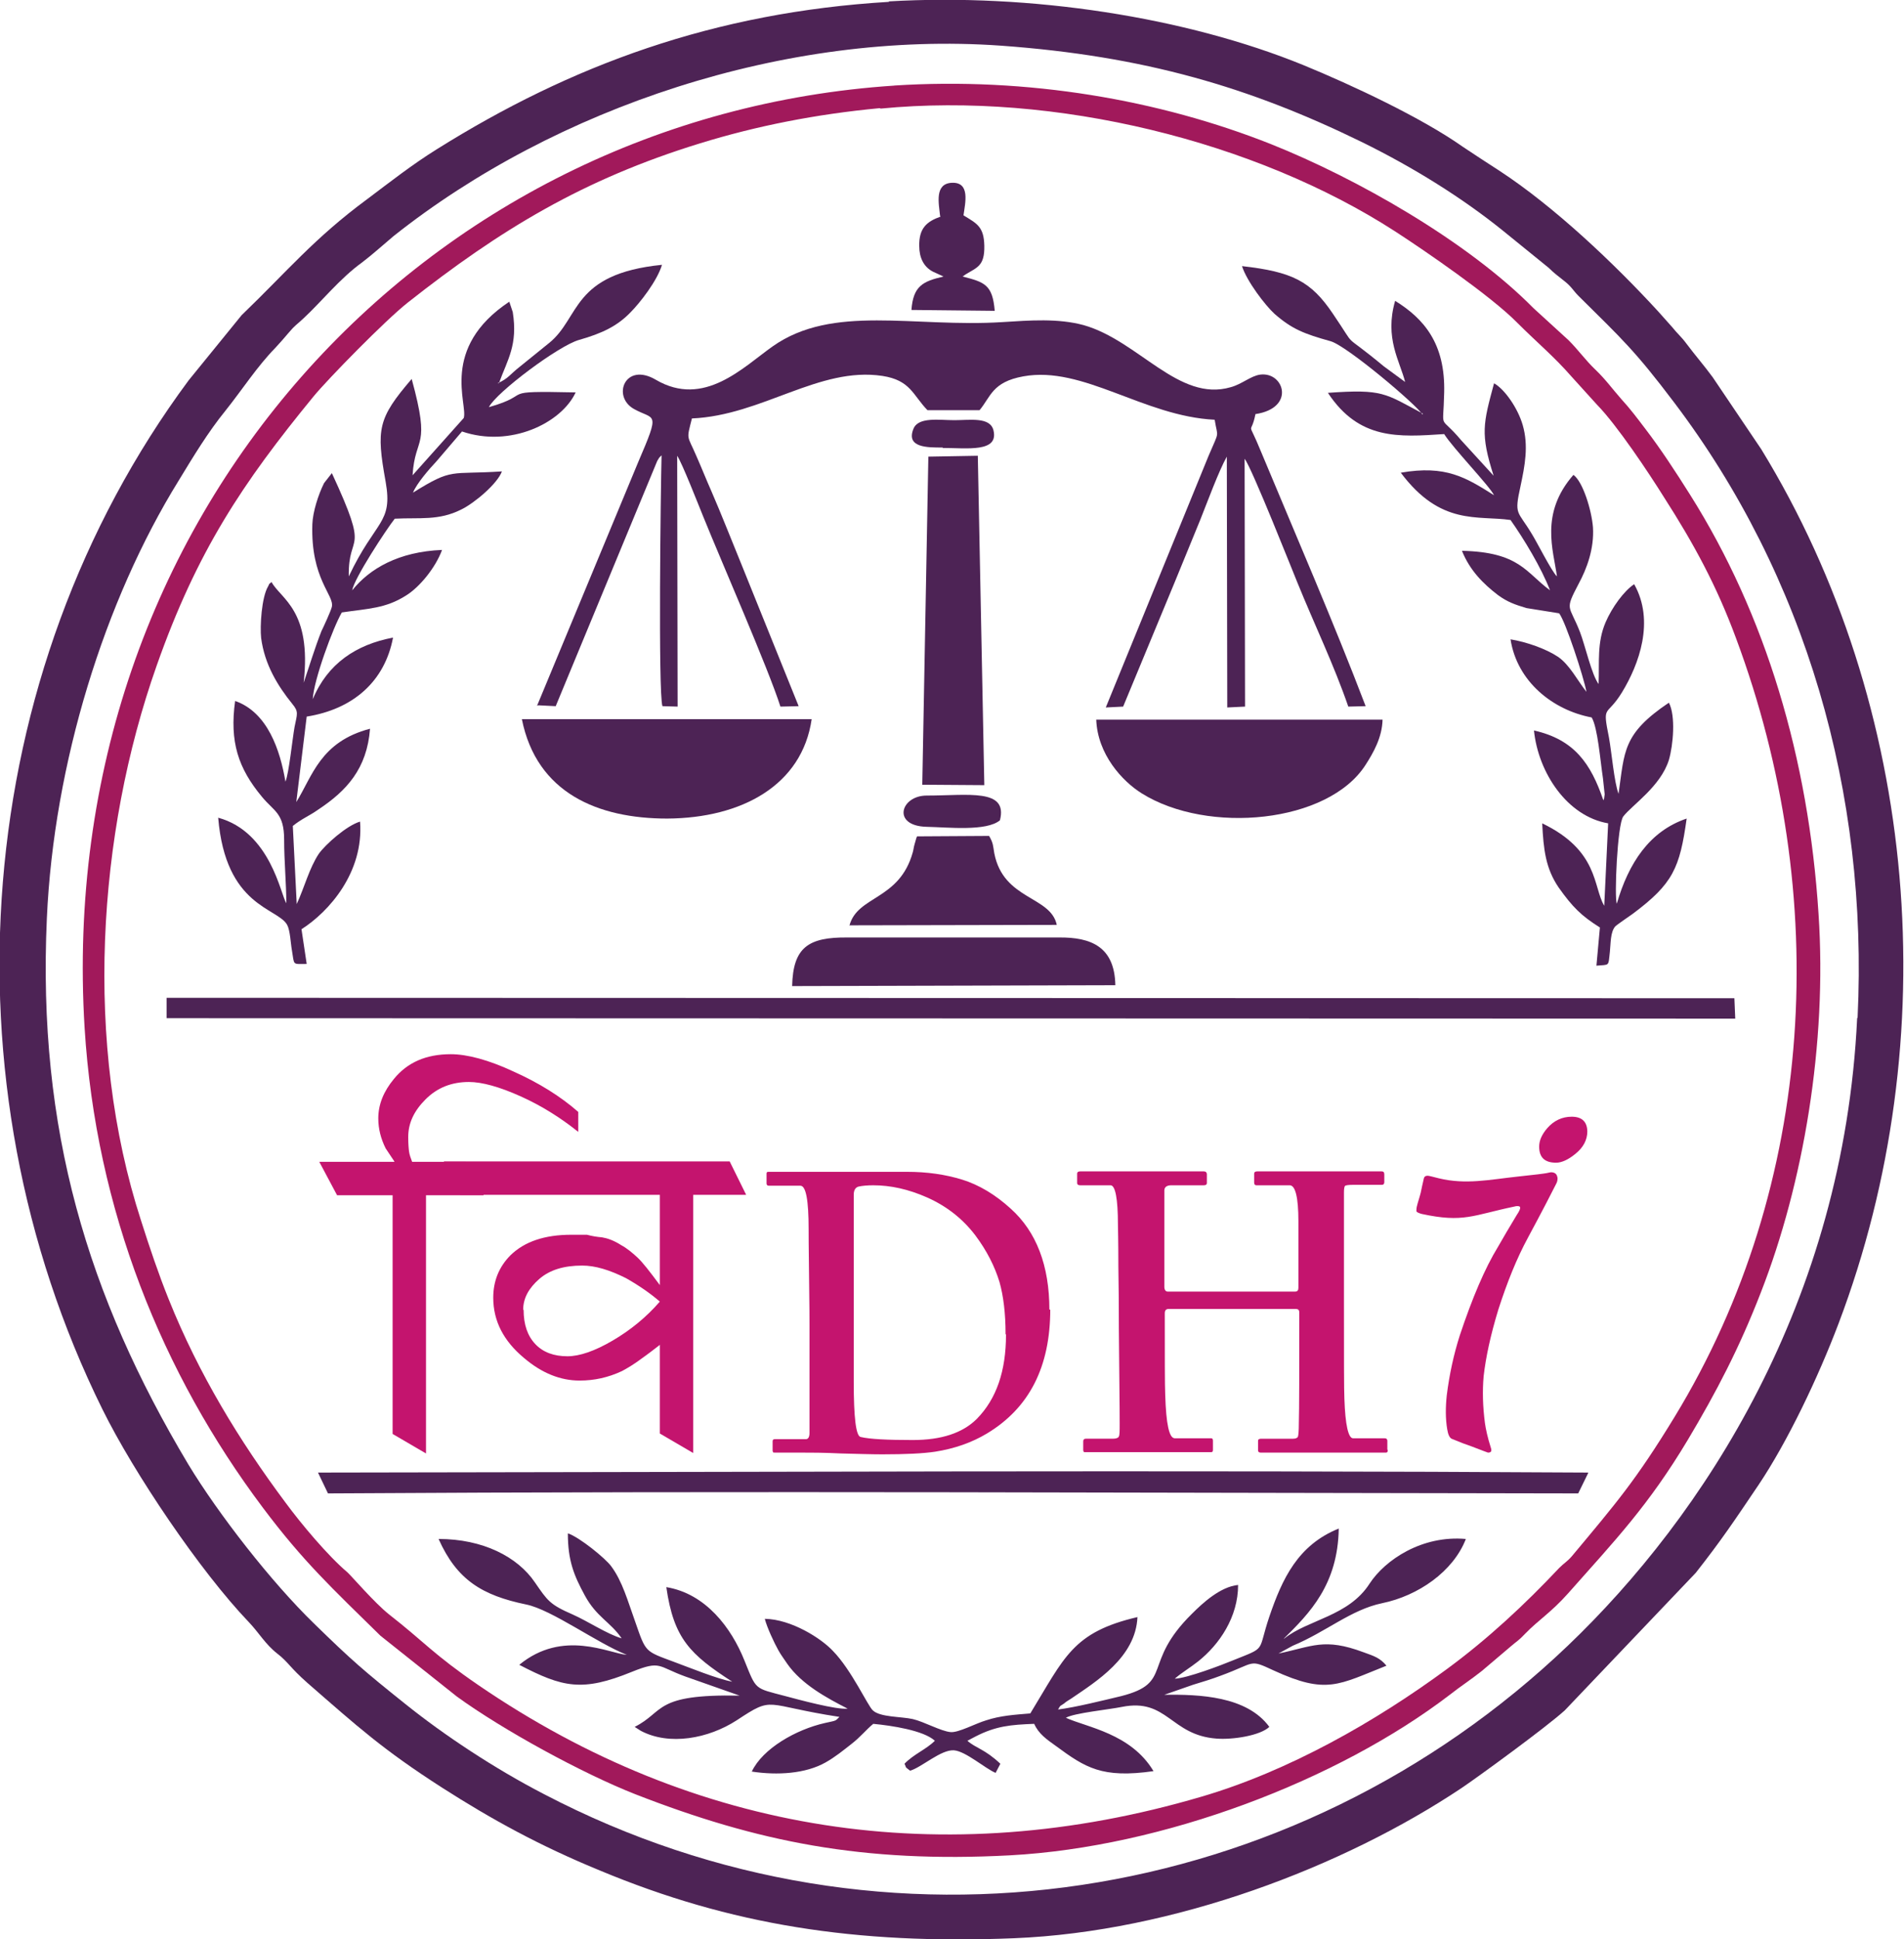 <?xml version="1.0" encoding="UTF-8"?>
<!DOCTYPE svg PUBLIC "-//W3C//DTD SVG 1.1//EN" "http://www.w3.org/Graphics/SVG/1.1/DTD/svg11.dtd">
<!-- Creator: CorelDRAW X6 -->
<svg xmlns="http://www.w3.org/2000/svg" xml:space="preserve" width="45.034mm" height="45.849mm" version="1.1" style="shape-rendering:geometricPrecision; text-rendering:geometricPrecision; image-rendering:optimizeQuality; fill-rule:evenodd; clip-rule:evenodd"
viewBox="0 0 4389 4468"
 xmlns:xlink="http://www.w3.org/1999/xlink">
 <defs>
  <style type="text/css">
   <![CDATA[
    .fil3 {fill:#C4146E}
    .fil0 {fill:#4D2355}
    .fil1 {fill:#A1195B}
    .fil2 {fill:#C4146E;fill-rule:nonzero}
   ]]>
  </style>
 </defs>
 <g id="Layer_x0020_1">
  <path class="fil0" d="M4281 2346c-31,655 -355,1148 -667,1446 -631,602 -1571,754 -2360,342 -114,-59 -229,-135 -320,-208 -95,-76 -123,-100 -210,-185 -99,-96 -221,-253 -290,-367 -232,-388 -348,-772 -326,-1258 16,-357 133,-733 304,-1009 34,-56 68,-112 107,-160 40,-50 73,-102 116,-146 12,-13 19,-21 30,-34 16,-19 17,-17 35,-34 40,-37 84,-92 134,-128 25,-19 48,-40 73,-61 374,-297 905,-474 1400,-439 332,24 574,96 832,222 120,59 232,129 325,204l106 86c12,12 23,20 38,32 15,12 18,20 31,33 101,100 130,126 220,245 303,400 448,899 423,1418zm-2231 -2342c-405,24 -735,147 -1042,339 -58,36 -110,77 -162,116 -122,90 -183,165 -289,267l-122 150c-503,678 -573,1614 -199,2371 73,148 226,374 337,490 24,25 38,51 66,73 26,20 28,31 70,68 116,101 173,153 310,241 114,73 225,134 364,191 300,125 589,171 955,156 367,-15 758,-164 1031,-346 40,-27 195,-140 238,-179l302 -317c59,-75 89,-120 145,-203 67,-100 137,-247 184,-371 249,-657 185,-1422 -178,-2015l-112 -166c-19,-26 -40,-50 -61,-78 -11,-15 -21,-23 -32,-37l-33 -37c-101,-110 -239,-241 -366,-324 -28,-18 -57,-37 -84,-55 -95,-67 -255,-142 -367,-188 -272,-111 -629,-166 -957,-147z"/>
  <path class="fil0" d="M3661 3393c-966,-6 -1963,-1 -2928,0l23 48c956,-6 1924,-1 2882,0l23 -47z"/>
  <polygon class="fil0" points="384,2346 4000,2347 3998,2300 384,2299 "/>
  <path class="fil0" d="M1150 883c20,-55 44,-88 32,-164l-8 -24c-161,107 -95,236 -105,268l-118 132c6,-94 43,-58 -2,-222 -78,91 -82,115 -60,237 17,97 -23,87 -85,218 -2,-106 51,-44 -39,-238l-18 23c-13,26 -26,66 -27,95 -4,126 51,163 45,190 -2,9 -19,46 -24,56 -15,38 -28,81 -41,119 19,-168 -53,-193 -74,-232 -9,8 -2,-1 -8,10 -15,25 -19,92 -16,119 8,61 38,110 72,152 15,18 11,23 5,53 -5,28 -13,107 -21,126 -12,-72 -41,-160 -116,-186 -13,94 7,155 62,221 28,34 51,37 51,99 0,49 5,100 5,146 -13,-19 -36,-164 -157,-197 17,206 137,207 159,247 7,13 8,43 11,59 6,35 0,31 34,31l-12 -80c63,-40 144,-131 135,-248 -31,9 -80,53 -95,74 -22,33 -33,77 -51,116l-9 -180c21,-17 38,-23 59,-38 65,-43 112,-94 119,-186 -115,30 -133,110 -170,169l24 -197c107,-17 180,-81 199,-182 -85,16 -151,60 -185,142 2,-44 47,-166 67,-200 61,-9 101,-9 148,-39 31,-19 68,-64 83,-105 -100,4 -167,43 -207,93 4,-27 79,-141 98,-165 58,-3 101,5 153,-21 31,-15 84,-60 94,-88 -121,8 -112,-9 -205,49 9,-22 38,-55 54,-72l59 -69c111,38 229,-19 262,-90 -187,-4 -91,3 -200,34 17,-34 161,-142 208,-155 53,-15 88,-32 118,-63 22,-22 62,-73 73,-110 -209,21 -188,122 -260,180l-68 55c-23,18 -26,27 -51,38z"/>
  <path class="fil0" d="M3280 953c-88,-47 -92,-57 -219,-48 72,109 163,102 268,95 20,32 105,120 115,141 -65,-41 -111,-70 -215,-52 92,123 177,98 253,109 31,44 71,110 91,162 -56,-41 -70,-88 -203,-91 18,45 49,76 83,102 22,16 39,22 66,30l75 12c15,19 57,148 63,181 -20,-25 -39,-63 -66,-81 -27,-18 -72,-34 -109,-40 15,97 97,163 187,180 14,23 20,101 26,140l4 37c-2,16 -1,8 -3,14 -29,-85 -67,-140 -160,-161 10,98 77,198 171,214l-9 190c-26,-43 -12,-127 -143,-190 3,61 8,104 38,148 32,45 52,65 95,92l-8 88c31,-3 27,3 31,-32 2,-19 1,-45 12,-58 2,-3 33,-24 40,-29 94,-70 109,-106 125,-220 -86,29 -134,103 -161,196 -6,-12 1,-183 15,-201 20,-26 86,-69 105,-130 10,-34 16,-102 0,-132 -107,72 -102,112 -116,210 -10,-26 -16,-96 -22,-129 -16,-80 -6,-46 30,-105 39,-64 76,-164 28,-249 -23,15 -51,53 -66,88 -20,47 -14,91 -16,142 -16,-21 -31,-89 -43,-120 -25,-64 -36,-48 -3,-111 19,-35 36,-81 33,-130 -3,-39 -23,-105 -45,-121 -78,89 -46,174 -38,234 -12,-11 -45,-77 -58,-98 -33,-55 -41,-42 -26,-110 10,-47 19,-93 5,-141 -11,-38 -41,-82 -66,-96 -25,93 -32,116 -1,213l-75 -82c-52,-62 -41,-17 -39,-109 3,-114 -47,-171 -113,-212 -25,86 11,139 23,187l-49 -36c-105,-87 -56,-31 -118,-122 -50,-74 -93,-96 -209,-109 11,35 54,91 75,110 40,35 68,46 129,63 37,10 199,147 212,169z"/>
  <path class="fil0" d="M2959 3776c60,-59 125,-125 127,-254 -94,38 -130,115 -160,203 -28,83 -5,69 -82,100 -29,12 -108,42 -136,43 16,-14 35,-25 54,-40 49,-39 92,-102 92,-176 -41,4 -82,42 -106,66 -117,115 -42,159 -163,190 -42,10 -106,26 -146,31 7,-12 3,-6 14,-14 3,-3 11,-8 16,-11 57,-39 149,-95 153,-188 -150,35 -168,93 -247,222 -36,3 -69,5 -102,16 -24,7 -64,29 -82,27 -22,-2 -61,-24 -87,-30 -27,-6 -75,-4 -92,-20 -12,-11 -49,-93 -92,-137 -27,-29 -96,-73 -157,-74 5,20 22,56 31,72 6,11 13,20 21,32 33,47 90,78 139,103 -26,3 -114,-21 -144,-29 -72,-19 -66,-13 -94,-82 -30,-75 -89,-154 -180,-169 17,119 55,155 152,218 -36,-7 -97,-32 -135,-46 -67,-25 -64,-21 -89,-93 -17,-47 -29,-92 -55,-127 -13,-18 -73,-67 -100,-76 0,63 14,97 39,143 27,50 59,61 85,99 -34,-10 -77,-39 -113,-55 -53,-23 -58,-32 -87,-74 -40,-59 -120,-100 -222,-100 42,94 100,130 202,151 59,12 165,90 232,116 -41,-3 -147,-60 -248,23 100,52 145,63 260,16 67,-27 59,-12 123,11l125 44c-199,-4 -172,37 -242,72l14 9c66,35 156,18 221,-24 88,-58 60,-35 237,-8 -10,10 -6,8 -33,14 -67,15 -144,59 -169,112 59,9 124,5 170,-21 23,-13 41,-28 59,-42 22,-17 33,-32 51,-47 42,4 116,15 142,39 -20,20 -49,31 -70,53 6,12 -1,5 13,16 27,-8 71,-49 101,-47 27,2 72,42 96,52l11 -21c-36,-34 -57,-36 -76,-53l19 -10c47,-24 81,-27 135,-29 10,23 29,36 50,51 68,50 106,75 225,58 -52,-87 -154,-101 -202,-123 19,-11 100,-19 129,-25 105,-21 112,65 218,73 38,3 101,-7 122,-27 -52,-71 -161,-75 -242,-74l66 -23c23,-7 43,-13 64,-21 82,-30 64,-39 122,-12 122,56 149,33 260,-11 -15,-18 -28,-22 -53,-31 -91,-34 -118,-13 -196,3l33 -18c77,-32 134,-83 206,-98 83,-17 164,-73 193,-148 -101,-9 -186,48 -222,103 -48,75 -142,83 -196,126z"/>
  <g id="_766060840">
   <path class="fil0" d="M2173 1032c56,0 130,11 117,-41 -8,-31 -54,-23 -90,-23 -35,0 -82,-8 -94,19 -19,45 33,44 67,44z"/>
   <path class="fil0" d="M2305 1890c19,-74 -73,-57 -169,-57 -60,0 -81,70 0,72 49,1 138,11 169,-15z"/>
   <path class="fil0" d="M2168 499c-31,11 -50,26 -49,68 0,26 10,48 32,59l24 11c-48,11 -70,22 -74,77l192 2c-5,-60 -23,-66 -74,-79l7 -5c26,-16 44,-19 43,-66 -1,-44 -17,-51 -48,-70 4,-29 16,-77 -27,-75 -40,2 -30,47 -27,76z"/>
   <path class="fil0" d="M1959 2132l477 -1c-14,-67 -123,-57 -144,-165 -3,-17 -2,-23 -12,-40l-166 1c-1,2 -1,2 -2,5l-4 14c-2,7 -2,11 -4,18 -31,111 -128,99 -146,169z"/>
   <path class="fil0" d="M2571 2269c-2,-87 -55,-110 -131,-109l-486 0c-91,-1 -126,23 -128,112l745 -2z"/>
   <polygon class="fil0" points="2126,1808 2269,1809 2254,1050 2140,1052 "/>
   <path class="fil0" d="M3187 1658l-660 0c3,80 60,142 105,170 152,95 430,69 516,-66 18,-28 38,-63 39,-104z"/>
   <path class="fil0" d="M1870 1657l-667 0c34,170 175,229 335,229 172,-1 311,-77 333,-229z"/>
   <path class="fil0" d="M1241 1625l40 2 234 -565c6,-10 4,-7 10,-13 -2,73 -8,547 2,578l35 1 -1 -578c11,16 49,113 60,140 42,104 150,350 178,438l42 -1 -134 -332c-23,-56 -44,-110 -67,-163 -12,-27 -23,-55 -35,-82 -21,-49 -23,-35 -10,-86 162,-7 293,-120 439,-98 65,10 70,44 104,79l120 0c26,-31 29,-65 101,-78 138,-25 277,92 441,100 7,44 12,22 -14,83l-237 580 40 -2 119 -287c21,-51 38,-93 59,-144 16,-40 42,-111 61,-145l1 578 41 -2 -1 -571c16,19 114,267 122,286 39,96 84,189 117,285l40 -1c-74,-194 -161,-394 -241,-586 -33,-81 -24,-32 -13,-87 93,-14 66,-98 11,-91 -22,3 -42,22 -68,29 -120,35 -212,-107 -339,-143 -59,-16 -124,-11 -187,-7 -205,13 -391,-42 -530,56 -68,48 -158,142 -269,77 -71,-42 -102,38 -51,67 48,27 62,2 10,123l-233 561z"/>
  </g>
  <path class="fil1" d="M2062 197c-1083,71 -1939,993 -1867,2171 26,420 179,797 411,1106 93,124 160,186 271,295l176 140c106,77 289,177 411,225 282,110 525,159 864,141 353,-19 755,-172 1014,-370 24,-19 49,-35 74,-55l66 -56c15,-13 18,-13 34,-30 30,-31 60,-49 99,-93 109,-123 185,-202 276,-354 65,-109 118,-210 168,-339 98,-251 153,-572 133,-872 -23,-359 -122,-690 -296,-966 -34,-54 -68,-106 -104,-153 -19,-25 -34,-45 -55,-68 -22,-25 -35,-44 -60,-68 -22,-21 -39,-45 -61,-67l-81 -74c-152,-154 -407,-299 -605,-378 -257,-102 -561,-155 -870,-135zm-32 53c402,-39 864,75 1186,283 68,44 221,149 281,210 47,47 85,78 126,125l58 64c47,48 120,158 155,214 68,106 121,203 166,325 220,591 185,1258 -142,1794 -89,146 -135,199 -236,320 -11,13 -18,16 -30,28 -79,84 -165,164 -259,233 -163,120 -364,235 -566,294 -595,175 -1167,84 -1666,-257 -105,-72 -124,-99 -206,-163 -33,-26 -88,-90 -96,-97 -45,-38 -107,-112 -143,-161 -106,-142 -200,-296 -269,-468 -23,-57 -44,-119 -64,-182 -132,-407 -101,-890 36,-1278 93,-264 198,-421 362,-621 33,-40 165,-175 217,-216 213,-168 404,-284 674,-367 130,-40 266,-67 414,-81z"/>
  <g id="_766069264">
   <path class="fil2" d="M909 2676l-20 -30c-11,-22 -17,-45 -17,-69 0,-32 12,-62 36,-91 31,-38 74,-57 131,-57 38,0 87,13 145,40 58,26 108,57 149,93l0 46c-40,-32 -84,-60 -133,-82 -49,-22 -89,-33 -119,-33 -40,0 -73,13 -100,40 -27,27 -40,55 -40,87 0,15 1,27 2,34 1,7 4,15 7,23l124 0 41 77 -133 0 0 595 -77 -45 0 -550 -128 0 -41 -77 173 0z"/>
   <path id="1" class="fil2" d="M1522 3098c-13,10 -27,21 -44,33 -16,12 -31,21 -44,28 -32,15 -64,22 -98,22 -44,0 -87,-17 -128,-52 -47,-39 -71,-85 -71,-139 0,-38 13,-71 40,-98 32,-31 78,-47 140,-47 12,0 24,0 36,0 11,3 23,5 35,6 12,2 27,7 44,18 13,7 25,17 37,28 12,11 29,33 52,64l0 -208 -460 0 -38 -77 659 0 38 77 -122 0 0 595 -77 -45 0 -204zm-315 -80c0,34 9,60 27,79 18,19 43,28 74,28 28,0 63,-12 104,-36 41,-24 78,-54 109,-90 -22,-19 -48,-37 -78,-54 -38,-19 -71,-29 -101,-29 -42,0 -75,10 -99,31 -24,21 -37,44 -37,71z"/>
   <path class="fil2" d="M2421 3017c0,132 -48,227 -146,286 -35,21 -75,35 -120,42 -27,4 -67,6 -121,6 -24,0 -56,-1 -95,-2 -39,-2 -71,-2 -96,-2l-56 0c-3,0 -5,0 -5,-1 0,-1 -1,-2 -1,-3l0 -22c0,-4 2,-5 6,-5l71 0c5,0 8,-5 8,-14 0,-5 0,-46 0,-123 0,-77 0,-119 0,-126 0,-7 0,-45 -1,-112 -1,-67 -1,-103 -1,-109 0,-66 -6,-100 -19,-100l-73 0c-3,0 -5,-2 -5,-5l0 -22c0,-2 0,-3 1,-4 1,-1 2,-1 5,-1l318 0c46,0 88,6 127,18 39,12 77,35 112,67 59,53 89,131 89,233zm-103 57c0,-48 -5,-88 -14,-120 -11,-36 -29,-72 -56,-108 -29,-38 -66,-67 -111,-87 -43,-19 -84,-28 -124,-28 -13,0 -25,1 -34,3 -7,2 -11,8 -11,19 0,5 0,44 0,116 0,73 0,114 0,124l0 191c0,82 5,125 16,127 21,5 61,7 120,7 66,0 115,-16 148,-49 45,-46 67,-110 67,-194z"/>
   <path class="fil2" d="M3199 3341c0,4 -1,6 -4,6l-289 0c-4,0 -6,-2 -6,-5l0 -22c0,-4 3,-5 8,-5l73 0c6,0 10,-2 11,-5 1,-3 2,-13 2,-30 1,-35 1,-120 1,-256 0,-6 -3,-8 -8,-8l-293 0c-6,0 -9,3 -9,10 0,102 0,165 1,188 2,67 9,100 22,100l84 0c3,0 4,2 4,6l0 21c0,3 -1,5 -4,5l-289 0c-3,0 -5,0 -5,-1 0,-1 -1,-2 -1,-3l0 -21c0,-4 2,-6 6,-6l62 0c8,0 13,-2 14,-5 2,-3 2,-13 2,-30 0,-5 0,-48 -1,-127 -1,-79 -1,-124 -1,-132 0,-9 0,-43 -1,-103 0,-60 -1,-92 -1,-96 0,-60 -6,-91 -17,-91l-70 0c-5,0 -7,-2 -7,-5l0 -22c0,-3 2,-5 7,-5l285 0c4,0 7,2 7,7l0 20c0,3 -2,5 -7,5l-75 0c-10,0 -16,4 -16,12 0,3 0,40 0,110 0,70 0,107 0,112 0,7 3,11 8,11l293 0c6,0 8,-3 8,-9 0,-3 0,-28 0,-75 0,-47 0,-73 0,-78 0,-55 -7,-83 -20,-83l-77 0c-3,0 -5,-2 -5,-6l0 -21c0,-3 2,-5 7,-5l287 0c4,0 6,2 6,7l0 18c0,4 -2,6 -6,6l-67 0c-10,0 -15,1 -17,2 -2,1 -3,7 -3,15 0,0 0,84 0,252 0,129 0,204 1,224 2,60 9,91 20,91l73 0c4,0 6,2 6,6l0 20z"/>
   <path class="fil2" d="M3590 2711c1,6 0,12 -3,17 -9,18 -30,59 -65,124 -26,48 -48,103 -68,165 -18,59 -29,110 -34,154 -3,34 -2,70 3,108 2,14 6,33 14,58 2,7 0,10 -7,10 -1,0 -13,-5 -37,-14 -12,-4 -28,-10 -47,-18 -5,-3 -8,-10 -10,-22 -4,-24 -4,-50 -1,-78 6,-48 16,-94 30,-138 29,-87 58,-155 88,-204 12,-21 26,-45 43,-73 6,-9 9,-15 8,-18 0,-2 -2,-3 -6,-3 -2,0 -4,0 -7,1 -96,20 -117,38 -214,17 -7,-2 -11,-4 -12,-6 0,-3 0,-7 1,-11 2,-9 6,-20 9,-32 2,-9 4,-20 7,-32 1,-5 4,-7 9,-7 2,0 11,2 26,6 62,15 116,3 181,-4 39,-4 62,-7 67,-8 5,-1 9,-2 10,-2 9,0 14,4 15,12z"/>
   <path class="fil3" d="M3659 2607c0,19 -9,37 -28,52 -16,13 -31,20 -44,20 -26,0 -39,-12 -39,-37 0,-14 6,-28 19,-43 15,-17 34,-26 56,-26 24,0 36,12 36,35z"/>
  </g>
 </g>
</svg>
